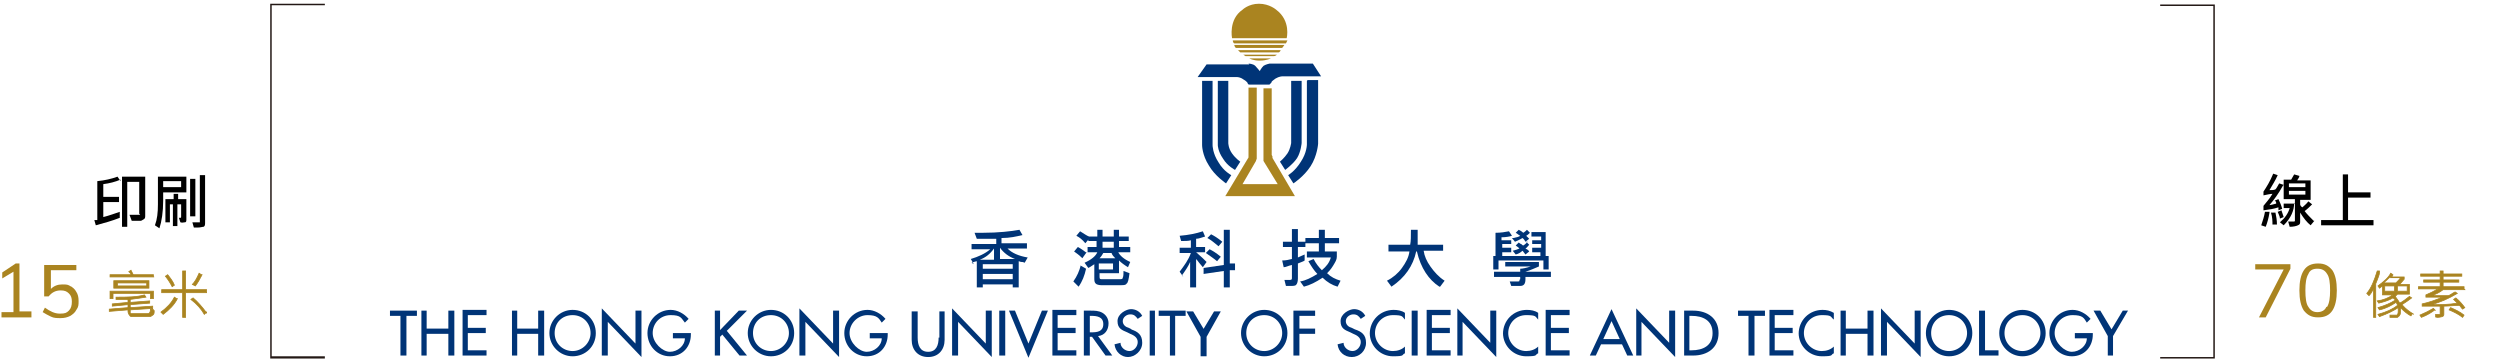 <svg width="334" height="48" viewBox="0 0 334 48" fill="none" xmlns="http://www.w3.org/2000/svg">
<g clip-path="url(#clip0_83_4205)">
<path d="M171.8 5.8C171.9 5.6 172 5.4 172 5.4H164.7C164.7 5.4 164.7 5.7 164.9 5.8H171.9H171.8Z" fill="#AA8420"/>
<path d="M171.3 6.4C171.4 6.3 171.6 6 171.6 6H164.9C164.9 6 164.9 6.2 165.1 6.4H171.3Z" fill="#AA8420"/>
<path d="M170.8 7C171 7 171.1 6.7 171.1 6.7H165.4C165.4 6.7 165.5 6.8 165.7 7H170.8Z" fill="#AA8420"/>
<path d="M170.2 7.5C170.4 7.5 170.6 7.3 170.6 7.3H166.1C166.1 7.3 166.1 7.3 166.4 7.5H170.2Z" fill="#AA8420"/>
<path d="M166.9 7.8C166.9 7.8 167.4 8.1 168.3 8.1C169.2 8.1 169.8 7.8 169.8 7.8H166.9Z" fill="#AA8420"/>
<path d="M166.8 8.5C166.8 8.5 167.4 8.5 167.7 8.8C168 9.1 168.3 9.5 168.3 9.5C168.3 9.5 168.5 9.1 168.8 8.8C169.1 8.6 169.6 8.5 169.6 8.5H175.4L176.5 10.2H171.3C171.3 10.2 170.9 10.2 170.4 10.5C170.1 10.7 169.9 10.9 169.9 10.9C169.9 10.9 169.9 11 169.8 11.1C169.8 11.1 169.7 11.2 169.6 11.3H166.9C166.9 11.3 166.8 11.3 166.7 11.2C166.7 11.2 166.7 11.2 166.7 11.1C166.7 11.1 166.5 10.8 166.1 10.6C165.7 10.3 165.3 10.3 165.3 10.3H160L161.2 8.6H166.9L166.8 8.5Z" fill="#003477"/>
<path d="M162.7 10.8V19.4C162.7 19.4 162.7 20.2 163.4 21.2C164 22.2 165 22.7 165 22.7L165.7 21.6C165.7 21.6 165.1 21.2 164.6 20.5C164.1 19.8 164.1 19.1 164.1 19.1V10.8H162.7Z" fill="#003477"/>
<path d="M172.5 10.8V19.1C172.5 19.1 172.4 19.9 172 20.5C171.6 21.1 171 21.6 171 21.6L171.7 22.7C171.7 22.7 172.8 21.9 173.3 21.1C173.8 20.3 173.9 19.1 173.9 19.1V10.8H172.5Z" fill="#003477"/>
<path d="M160.6 10.8V19.4C160.6 19.4 160.6 20.7 161.5 22.1C162.3 23.5 163.8 24.5 163.8 24.5L164.5 23.4C164.5 23.4 163.5 22.9 162.8 21.7C162 20.5 162 19.4 162 19.4V10.8H160.6Z" fill="#003477"/>
<path d="M166.8 11.7V20.8C166.8 20.8 166.8 20.8 166.8 21C166.8 21.1 166.7 21.2 166.7 21.2L163.7 26.2H173L170 21.1V20.9L169.9 20.7V11.8H168.8V21C168.8 21 168.8 21.1 168.8 21.2C168.8 21.3 168.8 21.5 168.8 21.5L170.7 24.6H166L167.8 21.5C167.8 21.5 167.8 21.4 167.9 21.2C167.9 21.1 167.9 20.9 167.9 20.9V11.7H166.8Z" fill="#AA8420"/>
<path d="M174.6 10.8V19.3C174.6 19.3 174.6 20.4 173.8 21.6C173 22.9 172.1 23.4 172.1 23.4L172.8 24.5C172.8 24.5 174.2 23.6 175.1 22.2C176 20.8 176.1 19.2 176.1 19.2V10.7H174.7L174.6 10.8Z" fill="#003477"/>
<path d="M164.6 5.1C164.6 5.1 164.1 2.6 166 1.3C166 1.3 166.8 0.5 168.2 0.5C169.6 0.5 170.5 1.3 170.5 1.3C172.5 2.8 171.9 5.1 171.9 5.1H164.5H164.6Z" fill="#AA8420"/>
<path d="M129.8 35.1C130.1 35 130.4 34.9 130.5 34.9V38.4H131.3V38H135.3V38.4H136.1V34.9C136.2 34.9 136.3 35 136.5 35C136.6 35 136.7 35 136.9 35.1L137.3 34.4C136.1 34.2 135.2 33.8 134.6 33.2H137.2V32.5H133.8V31.8C134.9 31.8 135.8 31.6 136.6 31.4L136.2 30.7C135.1 30.9 133.4 31.1 131.3 31.1C129.2 31.1 130.5 31.1 130.2 31.1L130.5 31.9C131 31.9 131.9 31.9 133.1 31.9V32.6H129.8V33.3H132.3C131.6 33.9 130.7 34.3 129.7 34.6L130.1 35.3L129.8 35.1ZM135.3 37.3H131.3V36.6H135.3V37.3ZM133.6 33.1C134.1 33.8 134.8 34.3 135.6 34.6H133.6V33.1ZM135.3 35.3V35.9H131.3V35.3H135.3ZM132.8 33.2V34.7H130.9C131.7 34.4 132.3 33.9 132.8 33.2Z" fill="#003477"/>
<path d="M145.2 33.8C144.8 33.5 144.4 33.2 144 33L143.5 33.6C143.8 33.8 144.2 34.1 144.6 34.5L145.1 33.8H145.2Z" fill="#003477"/>
<path d="M145.4 31.8V32.2H146.5V33H145.3V33.7H146.6C146.4 34.2 145.8 34.7 144.9 35.1L145.4 35.8C145.8 35.6 146 35.4 146.2 35.3V37.1C146.2 37.5 146.2 37.7 146.4 37.9C146.5 38 146.8 38.1 147.1 38.1H149.7C150.1 38.1 150.4 38.1 150.5 37.9C150.7 37.8 150.8 37.3 150.9 36.5L150.1 36.2C150.1 36.6 150.1 36.9 150 37.1C150 37.3 149.8 37.3 149.6 37.3H147.2C147 37.3 146.9 37.3 146.9 37V36.5H149.5V34.8C149.8 35.1 150.2 35.4 150.7 35.7L151 35C150.1 34.6 149.6 34.1 149.4 33.7H151V33H149.5V32.2H150.8V31.6H149.5V30.7H148.8V31.6H147.3V30.7H146.6V31.6H145.5C145.2 31.5 144.8 31.2 144.3 30.9L143.8 31.5C144.2 31.7 144.6 32 145 32.5L145.5 31.9L145.4 31.8ZM147.3 32.3H148.8V33.1H147.3V32.3ZM147.4 33.8H148.5C148.6 34.1 148.8 34.3 149 34.5H146.9C147.1 34.3 147.3 34 147.4 33.8ZM146.8 35.2H148.7V36H146.8V35.2Z" fill="#003477"/>
<path d="M144.4 35.4C144.2 36.2 143.9 36.9 143.4 37.6L144.1 38.3C144.6 37.6 144.9 36.8 145.1 35.9L144.4 35.5V35.4Z" fill="#003477"/>
<path d="M157.9 36.8C158.4 36.1 158.8 35.5 159 35V38.4H159.8V34.6C160 34.8 160.1 35 160.2 35.1C160.4 35.3 160.5 35.5 160.7 35.7L161.2 35C160.9 34.7 160.4 34.2 159.8 33.7H161V33H159.8V31.9C160.2 31.9 160.6 31.7 161 31.6L160.7 30.9C159.8 31.2 158.8 31.4 157.6 31.5L157.8 32.2C158.3 32.2 158.8 32.2 159.1 32.1V33.1H157.6V33.8H159.1C158.8 34.7 158.2 35.5 157.6 36.3L158.1 37L157.9 36.8Z" fill="#003477"/>
<path d="M163.3 32.3C162.7 31.8 162.2 31.5 161.8 31.3L161.3 31.8C161.7 32 162.2 32.4 162.8 32.9L163.3 32.3Z" fill="#003477"/>
<path d="M164.3 30.7H163.5V35.4L160.8 35.8V36.6L163.5 36.2V38.4H164.3V36.1H165V35.2H164.3C164.3 35.3 164.3 30.7 164.3 30.7Z" fill="#003477"/>
<path d="M163.1 34.3C162.5 33.8 162 33.5 161.6 33.3L161.1 33.8C161.5 34.1 162 34.4 162.6 34.9L163.1 34.3Z" fill="#003477"/>
<path d="M177.2 36.6C177.5 36.3 177.8 36 178.1 35.5C178.4 35 178.6 34.7 178.6 34.3V33.6H177V32.5H178.9V31.8H177V30.7H176.2V31.8H174.4V32.3H173.4V30.6H172.6V32.3H171.4V33H172.6V34.6C172.2 34.7 171.8 34.8 171.3 34.8L171.5 35.7C171.8 35.7 172.1 35.5 172.6 35.4V37.1C172.6 37.3 172.6 37.4 172.3 37.4H171.6L171.8 38.2H172.4C172.8 38.2 173.1 38.2 173.2 38C173.3 37.9 173.4 37.6 173.4 37.2V35.2C173.9 35 174.2 34.9 174.3 34.8V34C174.1 34.1 173.8 34.2 173.4 34.4V33H174.4V32.5H176.2V33.6H174.6V34.4H177.8C177.6 35.1 177.2 35.6 176.6 36.1C176.2 35.7 175.8 35.2 175.5 34.6L174.8 34.9C175.2 35.6 175.6 36.2 176 36.6C175.2 37.1 174.4 37.5 173.7 37.6L174.2 38.3C175 38.1 175.8 37.7 176.7 37.1C177.3 37.7 178 38.1 178.7 38.3L179.1 37.5C178.4 37.3 177.8 37 177.3 36.5L177.2 36.6Z" fill="#003477"/>
<path d="M192.4 38.3L193 37.5C192.2 37 191.6 36.3 191.1 35.6C190.6 34.9 190.3 34.2 190.2 33.5H192.8V32.7H189.4C189.4 32.3 189.4 31.6 189.4 30.7H188.5C188.5 31.6 188.5 32.2 188.4 32.7H185.5V33.6H188.3C188.2 34.4 187.8 35.1 187.3 35.8C186.8 36.5 186.1 37.1 185.3 37.5L185.9 38.3C187.7 37.1 188.8 35.5 189.2 33.6H189.3C189.8 35.8 190.9 37.4 192.3 38.3H192.4Z" fill="#003477"/>
<path d="M202 31.8L202.4 32.3C202.8 32.1 203.1 32 203.4 31.8C203.4 31.8 203.6 31.9 203.8 32.3L204.3 31.9C204.1 31.7 204 31.6 203.9 31.5C204.1 31.4 204.3 31.2 204.4 31.1L204 30.7C203.9 30.8 203.7 31 203.5 31.1C203.3 30.9 203.1 30.8 202.9 30.7L202.5 31.1C202.7 31.2 202.9 31.4 203.1 31.5C203 31.6 202.7 31.7 202.2 31.8H202Z" fill="#003477"/>
<path d="M203 37.4C203 37.6 203 37.6 202.8 37.6H201.7L201.9 38.2H203.1C203.6 38.2 203.8 37.9 203.8 37.3V37H207.2V36.3H203.8C204.5 36.1 205.1 35.8 205.6 35.6V35H201.1V35.6H204.5C203.9 35.8 203.4 35.9 203.1 35.9V36.3H199.6V37H203.1V37.3L203 37.4Z" fill="#003477"/>
<path d="M204.1 32.3C203.9 32.5 203.7 32.7 203.5 32.8C203.4 32.8 203.3 32.6 203.2 32.6C203.2 32.6 203 32.5 202.9 32.4L202.5 32.8C202.8 33 202.9 33.1 203 33.2C202.8 33.3 202.5 33.4 202.1 33.5L202.5 34C202.9 33.9 203.2 33.7 203.4 33.5C203.4 33.5 203.6 33.7 203.8 34L204.3 33.6C204.2 33.4 204 33.3 203.8 33.2C204 33.1 204.1 32.9 204.3 32.7L203.9 32.3H204.1Z" fill="#003477"/>
<path d="M200.3 34.8H206.2V36H206.9V34.2H206.5V31H204.6V31.6H205.9V32.1H204.7V32.6H205.9V33.1H204.7V33.7H205.8V34.2H200.7V33.7H201.9V33.1H200.7V32.6H201.9V32.1H200.6V31.7C201.2 31.7 201.7 31.6 202 31.5L201.6 30.9C201.1 31 200.5 31.1 199.8 31.1V34.2H199.5V36H200.2V34.8H200.3Z" fill="#003477"/>
<path d="M52.1 42.2H53.5V47.5H54.3V42.2H55.7V41.5H52.1V42.2Z" fill="#003477"/>
<path d="M59.9 43.9H57V41.5H56.3V47.5H57V44.6H59.9V47.5H60.7V41.5H59.9V43.9Z" fill="#003477"/>
<path d="M61.8 47.5H65V46.8H62.5V44.5H64.9V43.8H62.5V42.1H65V41.4H61.8V47.4V47.5Z" fill="#003477"/>
<path d="M71.9 43.9H69.1V41.5H68.4V47.5H69.1V44.6H71.9V47.5H72.7V41.5H71.9V43.9Z" fill="#003477"/>
<path d="M76.5 41.4C74.8 41.4 73.4 42.8 73.4 44.5C73.4 46.2 74.8 47.6 76.5 47.6C78.2 47.6 79.6 46.3 79.6 44.5C79.6 42.7 78.2 41.4 76.5 41.4ZM76.5 46.9C75.2 46.9 74.1 45.9 74.1 44.5C74.1 43.1 75.1 42.1 76.5 42.1C77.9 42.1 78.9 43.2 78.9 44.5C78.9 45.8 77.8 46.9 76.5 46.9Z" fill="#003477"/>
<path d="M84.9 45.9L80.4 41.2V47.5H81.2V43L85.7 47.7V41.5H84.9V45.9Z" fill="#003477"/>
<path d="M89.9 45.2H91.5C91.5 46.2 90.5 47 89.5 47C88.5 47 87.2 45.8 87.2 44.5C87.2 43.2 88.2 42.1 89.6 42.1C91 42.1 91 42.5 91.5 43.1L92 42.6C91.4 41.9 90.5 41.4 89.6 41.4C87.9 41.4 86.5 42.8 86.5 44.5C86.5 46.2 87.8 47.6 89.5 47.6C91.2 47.6 92.3 46.3 92.3 44.7V44.5H89.9V45.2Z" fill="#003477"/>
<path d="M99.7 41.5H98.7L96.2 44.1V41.5H95.5V47.5H96.2V45L96.5 44.7L98.8 47.5H99.8L97.1 44.2L99.8 41.5H99.7Z" fill="#003477"/>
<path d="M103 41.4C101.3 41.4 99.9 42.8 99.9 44.5C99.9 46.2 101.3 47.6 103 47.6C104.7 47.6 106.1 46.3 106.1 44.5C106.1 42.7 104.7 41.4 103 41.4ZM103 46.9C101.7 46.9 100.6 45.9 100.6 44.5C100.6 43.1 101.6 42.1 103 42.1C104.4 42.1 105.4 43.2 105.4 44.5C105.4 45.8 104.3 46.9 103 46.9Z" fill="#003477"/>
<path d="M111.3 45.9L106.8 41.2V47.5H107.6V43L112.1 47.7V41.5H111.3V45.9Z" fill="#003477"/>
<path d="M116.3 45.2H117.8C117.8 46.2 116.8 47 115.8 47C114.8 47 113.5 45.8 113.5 44.5C113.5 43.2 114.6 42.1 115.9 42.1C117.2 42.1 117.4 42.5 117.8 43.1L118.3 42.6C117.7 41.9 116.8 41.4 115.9 41.4C114.2 41.4 112.8 42.8 112.8 44.5C112.8 46.2 114.1 47.6 115.8 47.6C117.5 47.6 118.6 46.3 118.6 44.7V44.5H116.2V45.2H116.3Z" fill="#003477"/>
<path d="M125.4 45.1C125.4 46.1 125.1 47 124 47C122.9 47 122.6 46.1 122.6 45.1V41.6H121.8V45.4C121.8 46.7 122.6 47.7 124 47.7C125.4 47.7 126.2 46.7 126.2 45.4V41.6H125.5V45.1H125.4Z" fill="#003477"/>
<path d="M131.7 45.9L127.2 41.2V47.5H128V43L132.5 47.7V41.5H131.7V45.9Z" fill="#003477"/>
<path d="M134.3 41.5H133.5V47.5H134.3V41.5Z" fill="#003477"/>
<path d="M137.4 45.9L135.6 41.5H134.8L137.4 47.8L140 41.5H139.2L137.4 45.9Z" fill="#003477"/>
<path d="M140.6 47.5H143.8V46.8H141.3V44.5H143.7V43.8H141.3V42.1H143.8V41.4H140.6V47.4V47.5Z" fill="#003477"/>
<path d="M148.1 43.2C148.1 42.6 147.8 42.1 147.3 41.8C146.8 41.5 146.2 41.5 145.7 41.5H144.8V47.5H145.6V45H145.9L147.7 47.5H148.6L146.7 44.9C147.6 44.8 148.1 44.1 148.1 43.2ZM145.8 44.4H145.6V42.2H145.8C146.5 42.2 147.4 42.3 147.4 43.3C147.4 44.3 146.6 44.4 145.8 44.4Z" fill="#003477"/>
<path d="M151.2 44L150.8 43.8C150.4 43.7 150 43.4 150 42.9C150 42.4 150.5 42 151 42C151.5 42 151.7 42.2 152 42.6L152.6 42.2C152.3 41.6 151.7 41.3 151.1 41.3C150.5 41.3 149.3 41.9 149.3 42.9C149.3 43.9 149.9 44.1 150.6 44.4L151 44.6C151.5 44.8 152 45.1 152 45.7C152 46.3 151.5 46.9 150.9 46.9C150.3 46.9 149.7 46.4 149.7 45.8L148.9 46C149 47 149.8 47.7 150.7 47.7C151.6 47.7 152.6 46.9 152.6 45.8C152.6 44.7 152 44.3 151.1 44H151.2Z" fill="#003477"/>
<path d="M154.3 41.5H153.6V47.5H154.3V41.5Z" fill="#003477"/>
<path d="M154.9 42.2H156.3V47.5H157V42.2H158.4V41.5H154.8V42.2H154.9Z" fill="#003477"/>
<path d="M160.9 44.1L159.4 41.6H158.5L160.4 45V47.6H161.2V45L163.1 41.6H162.2L160.7 44.1H160.9Z" fill="#003477"/>
<path d="M168.9 41.4C167.2 41.4 165.8 42.8 165.8 44.5C165.8 46.2 167.2 47.6 168.9 47.6C170.6 47.6 172 46.3 172 44.5C172 42.7 170.6 41.4 168.9 41.4ZM168.9 46.9C167.6 46.9 166.5 45.9 166.5 44.5C166.5 43.1 167.5 42.1 168.9 42.1C170.3 42.1 171.3 43.2 171.3 44.5C171.3 45.8 170.2 46.9 168.9 46.9Z" fill="#003477"/>
<path d="M172.8 47.5H173.6V44.6H175.7V43.9H173.6V42.2H175.7V41.5H172.8V47.5Z" fill="#003477"/>
<path d="M181 44L180.6 43.8C180.2 43.7 179.8 43.4 179.8 42.9C179.8 42.4 180.3 42 180.8 42C181.3 42 181.5 42.2 181.8 42.6L182.4 42.2C182.1 41.6 181.5 41.3 180.9 41.3C180.3 41.3 179.1 41.9 179.1 42.9C179.1 43.9 179.7 44.1 180.4 44.4L180.8 44.6C181.3 44.8 181.8 45.1 181.8 45.7C181.8 46.3 181.3 46.9 180.7 46.9C180.1 46.9 179.5 46.4 179.5 45.8L178.7 46C178.8 47 179.6 47.7 180.6 47.7C181.6 47.7 182.5 46.9 182.5 45.8C182.5 44.7 181.9 44.3 181 44Z" fill="#003477"/>
<path d="M183 44.5C183 46.2 184.4 47.6 186.1 47.6C187.8 47.6 187.2 47.4 187.7 47.2V46.3C187.3 46.7 186.7 46.9 186.1 46.9C184.8 46.9 183.7 45.8 183.7 44.5C183.7 43.2 184.7 42.1 186.1 42.1C187.5 42.1 187.3 42.3 187.7 42.7V41.8C187.3 41.5 186.7 41.4 186.2 41.4C184.4 41.4 183 42.8 183 44.6V44.5Z" fill="#003477"/>
<path d="M189.4 41.5H188.6V47.5H189.4V41.5Z" fill="#003477"/>
<path d="M190.6 47.5H193.8V46.8H191.3V44.5H193.7V43.8H191.3V42.1H193.8V41.4H190.6V47.4V47.5Z" fill="#003477"/>
<path d="M199.2 45.9L194.7 41.2V47.5H195.4V43L199.9 47.7V41.5H199.1V45.9H199.2Z" fill="#003477"/>
<path d="M200.8 44.5C200.8 46.2 202.2 47.6 203.9 47.6C205.6 47.6 205 47.4 205.5 47.2V46.3C205.1 46.7 204.5 46.9 203.9 46.9C202.6 46.9 201.5 45.8 201.5 44.5C201.5 43.2 202.5 42.1 203.9 42.1C205.3 42.1 205.1 42.3 205.5 42.7V41.8C205.1 41.5 204.5 41.4 204 41.4C202.2 41.4 200.8 42.8 200.8 44.6V44.5Z" fill="#003477"/>
<path d="M206.5 47.5H209.7V46.8H207.2V44.5H209.6V43.8H207.2V42.1H209.7V41.4H206.5V47.4V47.5Z" fill="#003477"/>
<path d="M212.4 47.5H213.2L213.9 46H216.7L217.4 47.5H218.2L215.3 41.3L212.4 47.5ZM214.2 45.3L215.3 42.9L216.4 45.3H214.3H214.2Z" fill="#003477"/>
<path d="M223.1 45.9L218.6 41.2V47.5H219.3V43L223.8 47.7V41.5H223V45.9H223.1Z" fill="#003477"/>
<path d="M226.2 41.5H225V47.5H226.2C228.1 47.5 229.6 46.5 229.6 44.5C229.6 42.5 228.1 41.5 226.2 41.5ZM226 46.8H225.7V42.2H226C227.5 42.2 228.8 42.8 228.8 44.5C228.8 46.2 227.5 46.8 226 46.8Z" fill="#003477"/>
<path d="M232.2 42.2H233.6V47.5H234.4V42.2H235.8V41.5H232.2V42.2Z" fill="#003477"/>
<path d="M236.4 47.5H239.6V46.8H237.1V44.5H239.5V43.8H237.1V42.1H239.6V41.4H236.4V47.4V47.5Z" fill="#003477"/>
<path d="M240.3 44.5C240.3 46.2 241.7 47.6 243.4 47.6C245.1 47.6 244.5 47.4 245 47.2V46.3C244.6 46.7 244 46.9 243.4 46.9C242.1 46.9 241 45.8 241 44.5C241 43.2 242 42.1 243.4 42.1C244.8 42.1 244.5 42.3 245 42.7V41.8C244.5 41.5 244 41.4 243.5 41.4C241.7 41.4 240.3 42.8 240.3 44.6V44.5Z" fill="#003477"/>
<path d="M249.5 43.9H246.6V41.5H245.9V47.5H246.6V44.6H249.5V47.5H250.3V41.5H249.5V43.9Z" fill="#003477"/>
<path d="M255.8 45.9L251.3 41.2V47.5H252.1V43L256.6 47.7V41.5H255.8V45.9Z" fill="#003477"/>
<path d="M260.4 41.4C258.7 41.4 257.3 42.8 257.3 44.5C257.3 46.2 258.7 47.6 260.4 47.6C262.1 47.6 263.5 46.3 263.5 44.5C263.5 42.7 262.1 41.4 260.4 41.4ZM260.4 46.9C259.1 46.9 258 45.9 258 44.5C258 43.1 259 42.1 260.4 42.1C261.8 42.1 262.8 43.2 262.8 44.5C262.8 45.8 261.7 46.9 260.4 46.9Z" fill="#003477"/>
<path d="M265.1 41.5H264.4V47.5H267V46.8H265.2V41.5H265.1Z" fill="#003477"/>
<path d="M270.2 41.4C268.5 41.4 267.1 42.8 267.1 44.5C267.1 46.2 268.5 47.6 270.2 47.6C271.9 47.6 273.3 46.3 273.3 44.5C273.3 42.7 271.9 41.4 270.2 41.4ZM270.2 46.9C268.9 46.9 267.8 45.9 267.8 44.5C267.8 43.1 268.8 42.1 270.2 42.1C271.6 42.1 272.6 43.2 272.6 44.5C272.6 45.8 271.5 46.9 270.2 46.9Z" fill="#003477"/>
<path d="M277.2 45.2H278.8C278.8 46.2 277.8 47 276.8 47C275.8 47 274.5 45.8 274.5 44.5C274.5 43.2 275.5 42.1 276.9 42.1C278.3 42.1 278.4 42.5 278.8 43.1L279.3 42.6C278.7 41.9 277.8 41.4 276.9 41.4C275.2 41.4 273.8 42.8 273.8 44.5C273.8 46.2 275.1 47.6 276.8 47.6C278.5 47.6 279.6 46.3 279.6 44.7V44.5H277.2V45.2Z" fill="#003477"/>
<path d="M283.6 41.5L282.1 44L280.6 41.5H279.7L281.6 44.9V47.5H282.3V44.9L284.3 41.5H283.4H283.6Z" fill="#003477"/>
<path d="M43.4 47.9H36.1V0.5H43.4V0.7H36.3V47.6H43.4V47.8V47.9Z" fill="#231815"/>
<path d="M295.9 47.9H288.6V47.7H295.7V0.8H288.6V0.6H295.9V48V47.9Z" fill="#231815"/>
<path d="M4.2 41.7V42.4H0.2V41.7H1.8V36.3L0.3 37.2V36.4L2.1 35.2H2.6V41.6H4.2V41.7Z" fill="#AA8420"/>
<path d="M9.4 38.2C9.7 38.4 10 38.6 10.2 39C10.4 39.3 10.5 39.7 10.5 40.2C10.5 40.7 10.5 41 10.2 41.4C10 41.8 9.7 42 9.4 42.2C9 42.4 8.6 42.5 8.1 42.5C7.6 42.5 7.2 42.5 6.8 42.3C6.4 42.1 6 41.9 5.7 41.7L6 41.1C6.7 41.6 7.3 41.9 8 41.9C8.7 41.9 8.9 41.8 9.2 41.5C9.5 41.2 9.6 40.8 9.6 40.3C9.6 39.8 9.5 39.5 9.2 39.2C8.9 38.9 8.6 38.8 8.1 38.8C7.4 38.8 6.9 39.1 6.5 39.6H5.9V35.4H10.2V36.1H6.8V38.6C7.2 38.2 7.7 38 8.3 38C8.9 38 9.1 38 9.5 38.3L9.4 38.2Z" fill="#AA8420"/>
<path d="M306 35.3V35.9L302.7 42.4H301.8L305.1 36H301.3V35.3H306Z" fill="#AA8420"/>
<path d="M307.8 41.5C307.4 40.9 307.2 40 307.2 38.8C307.2 37.6 307.4 36.7 307.8 36.1C308.2 35.5 308.8 35.2 309.7 35.2C310.6 35.2 311.1 35.5 311.6 36.1C312 36.7 312.2 37.6 312.2 38.8C312.2 40 312 40.9 311.6 41.5C311.2 42.1 310.6 42.4 309.7 42.4C308.8 42.4 308.3 42.1 307.8 41.5ZM310.9 41C311.2 40.5 311.3 39.8 311.3 38.8C311.3 37.8 311.2 37 310.9 36.6C310.6 36.1 310.2 35.9 309.6 35.9C309 35.9 308.6 36.1 308.4 36.6C308.1 37.1 308 37.8 308 38.8C308 39.8 308.1 40.6 308.4 41C308.7 41.5 309.1 41.7 309.6 41.7C310.1 41.7 310.6 41.5 310.8 41H310.9Z" fill="#AA8420"/>
<path d="M16.1 24C15.4 24.3 14.6 24.5 13.8 24.6V26.3H15.9V27H13.8V29C14.6 28.8 15.4 28.5 16 28.3V29.1C15 29.5 13.9 29.8 12.8 30.1L12.6 29.4C12.8 29.4 12.9 29.4 13 29.4V24.2C14 24.1 14.9 23.9 15.7 23.6L16.1 24.2V24ZM19.4 28.8C19.4 29 19.4 29.2 19.2 29.3C19 29.4 18.9 29.5 18.8 29.5C18.6 29.5 18.4 29.5 18.1 29.5C17.8 29.5 17.7 29.5 17.6 29.5L17.3 28.7C17.5 28.7 17.8 28.7 18.4 28.7C19 28.7 18.6 28.7 18.6 28.5V24.3H17V30.3H16.3V23.6H19.4V28.7V28.8Z" fill="black"/>
<path d="M24.899 25.7H21.799V26.8C21.799 28.3 21.599 29.6 21.299 30.5L20.699 30.1C20.999 29.3 21.099 28.4 21.099 27.3V23.6H24.899V25.7ZM24.199 25V24.2H21.799V25H24.199ZM24.899 29.3C24.899 29.5 24.899 29.7 24.699 29.7C24.499 29.7 24.399 29.8 24.099 29.7L23.899 29.1C23.899 29.1 23.899 29.1 23.999 29.1C24.199 29.1 24.199 29.1 24.199 28.9V27.3H23.699V30.2H23.099V27.3H22.699V29.7H22.099V26.6H23.199V25.9H23.799V26.6H24.899V29.1V29.3ZM26.099 28.9H25.399V23.9H26.099V28.9ZM27.399 29.7C27.399 30 27.399 30.2 27.199 30.3C26.999 30.3 26.799 30.4 26.399 30.4C25.999 30.4 25.999 30.4 25.899 30.4L25.699 29.7C25.899 29.7 26.099 29.7 26.299 29.7C26.499 29.7 26.599 29.7 26.699 29.7C26.699 29.7 26.699 29.7 26.699 29.5V23.4H27.399V29.7Z" fill="black"/>
<path d="M20.6 37H14.7V36.7H17.5C17.5 36.5 17.3 36.4 17.2 36.3L17.5 36.1C17.6 36.3 17.7 36.5 17.8 36.7H20.5V37H20.6ZM20.6 41.5C20.6 41.8 20.6 42 20.4 42.1C20.3 42.2 20.1 42.3 20 42.3H17.7C17.5 42.3 17.4 42.3 17.3 42.1C17.2 42 17.1 41.8 17.1 41.6V41.4L14.6 41.6V41.3L17.1 41.1V40.7L15 40.9V40.6L17.1 40.4V40C16.6 40 16.1 40 15.5 40V39.7C16.9 39.7 18.3 39.7 19.3 39.4L19.5 39.7C18.9 39.8 18.2 39.9 17.4 40V40.4L20 40.2V40.5L17.4 40.7V41.1L20.4 40.9V41.2L17.4 41.4V41.7C17.4 41.7 17.4 41.8 17.4 41.9C17.4 41.9 17.5 41.9 17.6 41.9H19.7C20 41.9 20.1 41.7 20.1 41.3H20.4L20.6 41.5ZM20.5 39.9H20.1V39.2H15.1V39.9H14.7V38.9H20.5V39.9ZM19.9 38.5H15.2V37.5H19.9V38.5ZM19.6 38.2V37.8H15.7V38.2H19.6Z" fill="#AA8420" stroke="#AA8420" stroke-width="0.1" stroke-miterlimit="10"/>
<path d="M23.7 39.9C23.3 40.7 22.6 41.4 21.8 42L21.5 41.7C22.3 41.1 22.9 40.5 23.3 39.7L23.6 39.9H23.7ZM27.6 39.1H24.8V42.4H24.4V39.1H21.6V38.7H24.4V36.2H24.8V38.7H27.6V39.1ZM23.3 38.1L23 38.3C22.8 37.9 22.5 37.4 22.1 36.9L22.4 36.7C22.8 37.2 23.1 37.6 23.3 38.1ZM27.6 41.7L27.3 42C26.9 41.3 26.3 40.6 25.5 40L25.8 39.8C26.4 40.3 27 41 27.6 41.8V41.7ZM27 36.7C26.7 37.3 26.4 37.8 26.1 38.2L25.7 38C26 37.7 26.3 37.2 26.6 36.5L26.9 36.7H27Z" fill="#AA8420" stroke="#AA8420" stroke-width="0.1" stroke-miterlimit="10"/>
<path d="M303.2 28.4C303.1 29.1 302.9 29.8 302.7 30.3L302.1 30.1C302.3 29.5 302.5 28.9 302.6 28.3H303.2V28.4ZM305 24.8C304.4 25.9 303.8 26.7 303.2 27.4C303.4 27.4 303.7 27.3 304.1 27.2C304.1 27.1 304.1 26.9 303.9 26.8L304.4 26.6C304.6 27 304.8 27.5 304.9 27.9L304.4 28.1C304.4 27.9 304.4 27.8 304.4 27.7C303.8 27.9 303.2 28 302.4 28.1V27.5C302.7 27.1 303.2 26.6 303.6 25.9C303.3 25.9 302.9 26 302.4 26.1V25.6C302.8 25 303.3 24.2 303.7 23.2L304.3 23.4C304 24.1 303.6 24.7 303.2 25.4C303.5 25.4 303.8 25.4 304 25.3C304.2 25.1 304.3 24.8 304.5 24.5L305.1 24.7L305 24.8ZM304.2 30H303.6C303.6 29.6 303.6 29 303.4 28.4H304C304.1 28.9 304.2 29.4 304.2 30ZM305.1 29L304.6 29.2C304.6 28.9 304.4 28.6 304.3 28.3L304.8 28.1C304.9 28.4 305 28.7 305.1 29ZM306.5 27.1C306.5 28.1 306.1 29.1 305.1 30.1L304.6 29.7C305.3 29.1 305.7 28.5 305.9 27.8H305.1V27.2H306.6L306.5 27.1ZM309.2 29.5L308.7 30.1C308.2 29.7 307.8 29.2 307.3 28.4V29.6C307.3 29.8 307.3 30 307 30.1C306.8 30.2 306.4 30.3 305.9 30.3L305.7 29.6C306.1 29.6 306.3 29.6 306.4 29.6C306.5 29.6 306.6 29.6 306.6 29.5V26.6H305.1V24H306.1C306.2 23.8 306.4 23.5 306.5 23.3L307.2 23.5C307.2 23.7 307 23.9 306.9 24.1H308.7V26.7H307.3V27.3C307.3 27.4 307.4 27.6 307.6 27.7C307.8 27.5 308.1 27.3 308.4 26.9L308.9 27.3C308.6 27.6 308.3 27.9 307.9 28.2C308.2 28.6 308.6 29 309.1 29.5H309.2ZM308 25V24.5H305.8V25H308ZM308 26V25.5H305.8V26H308Z" fill="black"/>
<path d="M317.1 30.1H310.1V29.4H313V23.3H313.7V25.7H316.7V26.4H313.7V29.4H317.1V30.1Z" fill="black"/>
<path d="M317.899 36.4C317.899 36.7 317.699 37.1 317.599 37.4L317.399 37.9V42.4H317.099V38.6C316.899 39 316.699 39.3 316.499 39.5L316.199 39.2C316.799 38.5 317.199 37.5 317.599 36.2H317.899V36.4ZM322.299 41.9L322.099 42.2C321.699 42 321.199 41.6 320.699 41.1C320.699 41.3 320.699 41.4 320.699 41.5C320.699 41.8 320.699 42 320.599 42.1C320.599 42.2 320.399 42.3 320.299 42.4C320.199 42.4 319.899 42.4 319.599 42.4C319.299 42.4 319.399 42.4 319.299 42.4V42.1C319.799 42.1 320.099 42.1 320.199 42.1C320.299 42.1 320.399 41.9 320.399 41.6C320.399 41.3 320.399 41.3 320.399 41.1C319.799 41.5 318.999 41.9 317.899 42.3L317.699 42C318.799 41.7 319.699 41.3 320.299 40.8C320.299 40.8 320.299 40.6 320.099 40.4C319.499 40.8 318.799 41.2 317.899 41.4L317.699 41.1C318.699 40.8 319.399 40.5 319.999 40.1C319.999 40 319.799 39.9 319.699 39.8C319.199 40.1 318.599 40.3 317.799 40.5L317.599 40.2C318.399 40.1 319.099 39.8 319.699 39.4H318.299V38.2C318.199 38.3 317.999 38.4 317.899 38.5L317.699 38.2C318.499 37.6 319.099 37.1 319.399 36.5L319.699 36.7C319.699 36.8 319.599 36.9 319.499 37H321.199V37.3C320.999 37.5 320.799 37.8 320.599 38H321.899V39.3H320.299C320.199 39.4 320.099 39.5 319.999 39.6C320.199 39.9 320.399 40.1 320.599 40.5C320.999 40.3 321.399 40 321.899 39.6L322.199 39.8C321.799 40.1 321.399 40.4 320.899 40.7C321.399 41.3 321.999 41.7 322.499 42L322.299 41.9ZM320.699 37.1H319.199C318.899 37.4 318.699 37.6 318.399 37.8H320.099C320.399 37.5 320.599 37.3 320.699 37.1ZM319.899 38.9V38.2H318.599V38.9H319.899ZM321.599 38.9V38.2H320.299V38.9H321.599Z" fill="#AA8420" stroke="#AA8420" stroke-width="0.1" stroke-miterlimit="10"/>
<path d="M329.3 38.7H326.4C325.9 39.1 325.4 39.3 324.9 39.5H326C326.7 39.5 327.1 39.5 327.1 39.5C327.4 39.4 327.6 39.2 328 39L328.3 39.2C327.1 39.9 326 40.4 324.8 40.7C326 40.7 327.2 40.7 328.3 40.5C328.1 40.3 328 40.2 327.8 40L328.1 39.8C328.6 40.2 329 40.7 329.3 41.1L329 41.3C328.8 41.1 328.7 40.9 328.6 40.8C327.9 40.8 327.2 40.9 326.5 40.9V41.9C326.5 42.1 326.5 42.2 326.3 42.3C326.2 42.3 326 42.4 325.6 42.4C325.2 42.4 325.4 42.4 325.4 42.4V42C325.4 42 325.6 42 325.7 42C325.9 42 326 42 326 42C326 42 326 42 326 41.9V40.9C325.4 40.9 324.6 40.9 323.6 40.9V40.6C324.5 40.4 325.4 40.1 326.3 39.7C325.8 39.7 325.2 39.7 324.6 39.7C324 39.7 324.2 39.7 324.1 39.7V39.4C324.6 39.2 325.2 38.9 325.7 38.6H323.1V38.3H326V37.7H323.8V37.4H326V36.9H323.4V36.6H326V36.2H326.4V36.6H328.9V36.9H326.4V37.4H328.5V37.7H326.4V38.3H329.2V38.6L329.3 38.7ZM325.3 41.4C324.9 41.7 324.3 42.1 323.5 42.4L323.3 42.1C324 41.8 324.6 41.5 325.1 41.2L325.4 41.5L325.3 41.4ZM329.2 42.1L329 42.4C328.5 42 327.9 41.7 327.2 41.4L327.4 41.1C328.1 41.4 328.7 41.7 329.2 42.1Z" fill="#AA8420" stroke="#AA8420" stroke-width="0.1" stroke-miterlimit="10"/>
</g>
<defs>
<clipPath id="clip0_83_4205">
<rect width="334" height="48" fill="white"/>
</clipPath>
</defs>
</svg>
